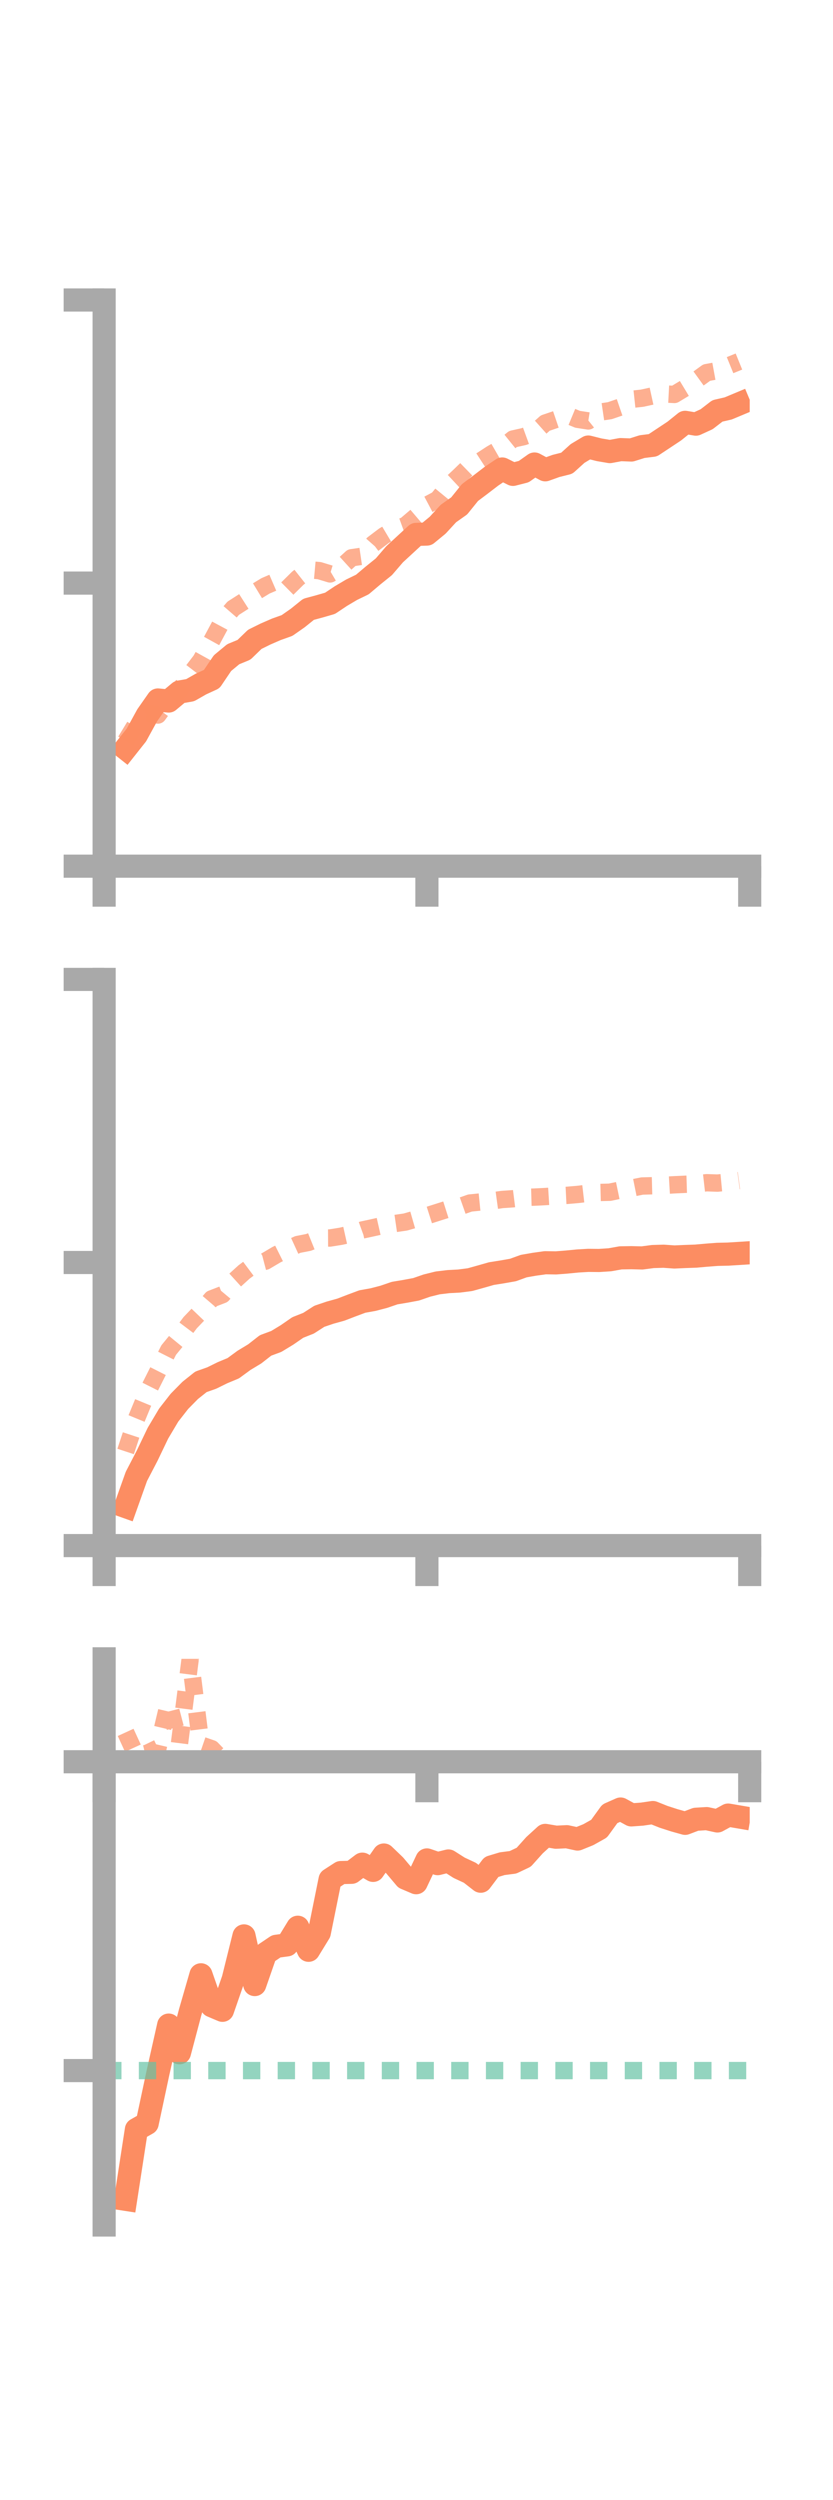 <?xml version="1.0" encoding="utf-8" standalone="no"?>
<!DOCTYPE svg PUBLIC "-//W3C//DTD SVG 1.1//EN"
  "http://www.w3.org/Graphics/SVG/1.1/DTD/svg11.dtd">
<!-- Created with matplotlib (https://matplotlib.org/) -->
<svg height="216pt" version="1.1" viewBox="0 0 72 216" width="72pt" xmlns="http://www.w3.org/2000/svg" xmlns:xlink="http://www.w3.org/1999/xlink">
 <defs>
  <style type="text/css">*{stroke-linecap:butt;stroke-linejoin:round;}</style>
 </defs>
 <g id="figure_1">
  <g id="patch_1">
   <path d="M 0 216 
L 72 216 
L 72 0 
L 0 0 
z
" style="fill:none;"/>
  </g>
  <g id="axes_1">
   <g id="patch_2">
    <path d="M 9 74.838 
L 64.8 74.838 
L 64.8 25.92 
L 9 25.92 
z
" style="fill:none;"/>
   </g>
   <g id="matplotlib.axis_1">
    <g id="xtick_1">
     <g id="line2d_1">
      <defs>
       <path d="M 0 0 
L 0 3.5 
" id="m3a7422cf3e" style="stroke:#a9a9a9;stroke-width:2;"/>
      </defs>
      <g>
       <use style="fill:#a9a9a9;stroke:#a9a9a9;stroke-width:2;" x="9" xlink:href="#m3a7422cf3e" y="74.838"/>
      </g>
     </g>
    </g>
    <g id="xtick_2">
     <g id="line2d_2">
      <g>
       <use style="fill:#a9a9a9;stroke:#a9a9a9;stroke-width:2;" x="36.9" xlink:href="#m3a7422cf3e" y="74.838"/>
      </g>
     </g>
    </g>
    <g id="xtick_3">
     <g id="line2d_3">
      <g>
       <use style="fill:#a9a9a9;stroke:#a9a9a9;stroke-width:2;" x="64.8" xlink:href="#m3a7422cf3e" y="74.838"/>
      </g>
     </g>
    </g>
   </g>
   <g id="matplotlib.axis_2">
    <g id="ytick_1">
     <g id="line2d_4">
      <defs>
       <path d="M 0 0 
L -3.5 0 
" id="m4fcf23e197" style="stroke:#a9a9a9;stroke-width:2;"/>
      </defs>
      <g>
       <use style="fill:#a9a9a9;stroke:#a9a9a9;stroke-width:2;" x="9" xlink:href="#m4fcf23e197" y="74.838"/>
      </g>
     </g>
    </g>
    <g id="ytick_2">
     <g id="line2d_5">
      <g>
       <use style="fill:#a9a9a9;stroke:#a9a9a9;stroke-width:2;" x="9" xlink:href="#m4fcf23e197" y="50.379"/>
      </g>
     </g>
    </g>
    <g id="ytick_3">
     <g id="line2d_6">
      <g>
       <use style="fill:#a9a9a9;stroke:#a9a9a9;stroke-width:2;" x="9" xlink:href="#m4fcf23e197" y="25.92"/>
      </g>
     </g>
    </g>
   </g>
   <g id="line2d_7">
    <path clip-path="url(#p362cfc8474)" d="M 10.86 64.678 
L 11.79 63.503 
L 12.72 61.806 
L 13.65 60.478 
L 14.58 60.57 
L 15.51 59.793 
L 16.44 59.631 
L 17.37 59.1 
L 18.3 58.673 
L 19.23 57.296 
L 20.16 56.525 
L 21.09 56.141 
L 22.02 55.24 
L 22.95 54.781 
L 23.88 54.376 
L 24.81 54.044 
L 25.74 53.393 
L 26.67 52.644 
L 27.6 52.394 
L 28.53 52.125 
L 29.46 51.504 
L 30.39 50.953 
L 31.32 50.503 
L 32.25 49.718 
L 33.18 48.969 
L 34.11 47.888 
L 35.04 47.031 
L 35.97 46.173 
L 36.9 46.143 
L 37.83 45.378 
L 38.76 44.367 
L 39.69 43.71 
L 40.62 42.558 
L 41.55 41.858 
L 42.48 41.145 
L 43.41 40.521 
L 44.34 40.986 
L 45.27 40.748 
L 46.2 40.091 
L 47.13 40.591 
L 48.06 40.257 
L 48.99 40.024 
L 49.92 39.182 
L 50.85 38.624 
L 51.78 38.859 
L 52.71 39.018 
L 53.64 38.846 
L 54.57 38.881 
L 55.5 38.588 
L 56.43 38.472 
L 57.36 37.856 
L 58.29 37.239 
L 59.22 36.49 
L 60.15 36.646 
L 61.08 36.219 
L 62.01 35.502 
L 62.94 35.289 
L 63.87 34.9 
" style="fill:none;stroke:#fc8d62;stroke-linecap:square;stroke-width:2;"/>
   </g>
   <g id="line2d_8">
    <path clip-path="url(#p362cfc8474)" d="M 10.86 64.033 
L 11.79 62.509 
L 12.72 61.577 
L 13.65 61.779 
L 14.58 60.508 
L 15.51 59.665 
L 16.44 58.26 
L 17.37 57.043 
L 18.3 55.363 
L 19.23 53.627 
L 20.16 52.551 
L 21.09 51.956 
L 22.02 51.184 
L 22.95 50.618 
L 23.88 50.218 
L 24.81 50.877 
L 25.74 49.958 
L 26.67 49.221 
L 27.6 49.304 
L 28.53 49.587 
L 29.46 49.037 
L 30.39 48.191 
L 31.32 48.055 
L 32.25 46.998 
L 33.18 46.294 
L 34.11 45.74 
L 35.04 45.403 
L 35.97 44.611 
L 36.9 43.642 
L 37.83 43.149 
L 38.76 42.013 
L 39.69 41.145 
L 40.62 40.242 
L 41.55 39.82 
L 42.48 39.215 
L 43.41 38.68 
L 44.34 37.93 
L 45.27 37.723 
L 46.2 37.384 
L 47.13 36.552 
L 48.06 36.236 
L 48.99 35.84 
L 49.92 36.226 
L 50.85 36.37 
L 51.78 35.621 
L 52.71 35.483 
L 53.64 35.164 
L 54.57 34.505 
L 55.5 34.405 
L 56.43 34.201 
L 57.36 34.033 
L 58.29 34.081 
L 59.22 33.52 
L 60.15 32.866 
L 61.08 32.194 
L 62.01 32.024 
L 62.94 31.615 
L 63.87 31.237 
" style="fill:none;stroke:#fc8d62;stroke-dasharray:1.5,1.5;stroke-dashoffset:0;stroke-opacity:0.7;stroke-width:1.5;"/>
   </g>
   <g id="patch_3">
    <path d="M 9 74.838 
L 9 25.92 
" style="fill:none;stroke:#a9a9a9;stroke-linecap:square;stroke-linejoin:miter;stroke-width:2;"/>
   </g>
   <g id="patch_4">
    <path d="M 64.8 74.838 
L 64.8 25.92 
" style="fill:none;"/>
   </g>
   <g id="patch_5">
    <path d="M 9 74.838 
L 64.8 74.838 
" style="fill:none;stroke:#a9a9a9;stroke-linecap:square;stroke-linejoin:miter;stroke-width:2;"/>
   </g>
   <g id="patch_6">
    <path d="M 9 25.92 
L 64.8 25.92 
" style="fill:none;"/>
   </g>
  </g>
  <g id="axes_2">
   <g id="patch_7">
    <path d="M 9 133.539 
L 64.8 133.539 
L 64.8 84.621 
L 9 84.621 
z
" style="fill:none;"/>
   </g>
   <g id="matplotlib.axis_3">
    <g id="xtick_4">
     <g id="line2d_9">
      <g>
       <use style="fill:#a9a9a9;stroke:#a9a9a9;stroke-width:2;" x="9" xlink:href="#m3a7422cf3e" y="133.539"/>
      </g>
     </g>
    </g>
    <g id="xtick_5">
     <g id="line2d_10">
      <g>
       <use style="fill:#a9a9a9;stroke:#a9a9a9;stroke-width:2;" x="36.9" xlink:href="#m3a7422cf3e" y="133.539"/>
      </g>
     </g>
    </g>
    <g id="xtick_6">
     <g id="line2d_11">
      <g>
       <use style="fill:#a9a9a9;stroke:#a9a9a9;stroke-width:2;" x="64.8" xlink:href="#m3a7422cf3e" y="133.539"/>
      </g>
     </g>
    </g>
   </g>
   <g id="matplotlib.axis_4">
    <g id="ytick_4">
     <g id="line2d_12">
      <g>
       <use style="fill:#a9a9a9;stroke:#a9a9a9;stroke-width:2;" x="9" xlink:href="#m4fcf23e197" y="133.539"/>
      </g>
     </g>
    </g>
    <g id="ytick_5">
     <g id="line2d_13">
      <g>
       <use style="fill:#a9a9a9;stroke:#a9a9a9;stroke-width:2;" x="9" xlink:href="#m4fcf23e197" y="109.08"/>
      </g>
     </g>
    </g>
    <g id="ytick_6">
     <g id="line2d_14">
      <g>
       <use style="fill:#a9a9a9;stroke:#a9a9a9;stroke-width:2;" x="9" xlink:href="#m4fcf23e197" y="84.621"/>
      </g>
     </g>
    </g>
   </g>
   <g id="line2d_15">
    <path clip-path="url(#p72a732887d)" d="M 10.86 130.168 
L 11.79 127.558 
L 12.72 125.77 
L 13.65 123.83 
L 14.58 122.265 
L 15.51 121.075 
L 16.44 120.131 
L 17.37 119.39 
L 18.3 119.061 
L 19.23 118.603 
L 20.16 118.216 
L 21.09 117.535 
L 22.02 116.973 
L 22.95 116.246 
L 23.88 115.901 
L 24.81 115.336 
L 25.74 114.694 
L 26.67 114.326 
L 27.6 113.728 
L 28.53 113.413 
L 29.46 113.155 
L 30.39 112.798 
L 31.32 112.451 
L 32.25 112.285 
L 33.18 112.042 
L 34.11 111.724 
L 35.04 111.568 
L 35.97 111.396 
L 36.9 111.074 
L 37.83 110.843 
L 38.76 110.732 
L 39.69 110.682 
L 40.62 110.562 
L 41.55 110.303 
L 42.48 110.038 
L 43.41 109.891 
L 44.34 109.728 
L 45.27 109.391 
L 46.2 109.229 
L 47.13 109.1 
L 48.06 109.114 
L 48.99 109.041 
L 49.92 108.95 
L 50.85 108.895 
L 51.78 108.905 
L 52.71 108.845 
L 53.64 108.679 
L 54.57 108.664 
L 55.5 108.687 
L 56.43 108.565 
L 57.36 108.537 
L 58.29 108.604 
L 59.22 108.562 
L 60.15 108.529 
L 61.08 108.446 
L 62.01 108.376 
L 62.94 108.355 
L 63.87 108.297 
" style="fill:none;stroke:#fc8d62;stroke-linecap:square;stroke-width:2;"/>
   </g>
   <g id="line2d_16">
    <path clip-path="url(#p72a732887d)" d="M 10.86 125.408 
L 11.79 122.59 
L 12.72 120.336 
L 13.65 118.487 
L 14.58 116.646 
L 15.51 115.511 
L 16.44 114.279 
L 17.37 113.307 
L 18.3 112.219 
L 19.23 111.861 
L 20.16 110.747 
L 21.09 109.903 
L 22.02 109.207 
L 22.95 108.963 
L 23.88 108.413 
L 24.81 107.949 
L 25.74 107.524 
L 26.67 107.343 
L 27.6 106.968 
L 28.53 106.963 
L 29.46 106.814 
L 30.39 106.607 
L 31.32 106.271 
L 32.25 106.07 
L 33.18 105.859 
L 34.11 105.718 
L 35.04 105.583 
L 35.97 105.316 
L 36.9 105.042 
L 37.83 104.746 
L 38.76 104.451 
L 39.69 104.27 
L 40.62 103.942 
L 41.55 103.849 
L 42.48 103.764 
L 43.41 103.636 
L 44.34 103.573 
L 45.27 103.456 
L 46.2 103.43 
L 47.13 103.383 
L 48.06 103.326 
L 48.99 103.28 
L 49.92 103.202 
L 50.85 103.094 
L 51.78 103.031 
L 52.71 103.008 
L 53.64 102.814 
L 54.57 102.659 
L 55.5 102.472 
L 56.43 102.447 
L 57.36 102.419 
L 58.29 102.365 
L 59.22 102.322 
L 60.15 102.294 
L 61.08 102.188 
L 62.01 102.22 
L 62.94 102.131 
L 63.87 102.004 
" style="fill:none;stroke:#fc8d62;stroke-dasharray:1.5,1.5;stroke-dashoffset:0;stroke-opacity:0.7;stroke-width:1.5;"/>
   </g>
   <g id="patch_8">
    <path d="M 9 133.539 
L 9 84.621 
" style="fill:none;stroke:#a9a9a9;stroke-linecap:square;stroke-linejoin:miter;stroke-width:2;"/>
   </g>
   <g id="patch_9">
    <path d="M 64.8 133.539 
L 64.8 84.621 
" style="fill:none;"/>
   </g>
   <g id="patch_10">
    <path d="M 9 133.539 
L 64.8 133.539 
" style="fill:none;stroke:#a9a9a9;stroke-linecap:square;stroke-linejoin:miter;stroke-width:2;"/>
   </g>
   <g id="patch_11">
    <path d="M 9 84.621 
L 64.8 84.621 
" style="fill:none;"/>
   </g>
  </g>
  <g id="axes_3">
   <g id="patch_12">
    <path d="M 9 192.24 
L 64.8 192.24 
L 64.8 143.322 
L 9 143.322 
z
" style="fill:none;"/>
   </g>
   <g id="matplotlib.axis_5">
    <g id="xtick_7">
     <g id="line2d_17">
      <g>
       <use style="fill:#a9a9a9;stroke:#a9a9a9;stroke-width:2;" x="9" xlink:href="#m3a7422cf3e" y="152.216"/>
      </g>
     </g>
    </g>
    <g id="xtick_8">
     <g id="line2d_18">
      <g>
       <use style="fill:#a9a9a9;stroke:#a9a9a9;stroke-width:2;" x="36.9" xlink:href="#m3a7422cf3e" y="152.216"/>
      </g>
     </g>
    </g>
    <g id="xtick_9">
     <g id="line2d_19">
      <g>
       <use style="fill:#a9a9a9;stroke:#a9a9a9;stroke-width:2;" x="64.8" xlink:href="#m3a7422cf3e" y="152.216"/>
      </g>
     </g>
    </g>
   </g>
   <g id="matplotlib.axis_6">
    <g id="ytick_7">
     <g id="line2d_20">
      <g>
       <use style="fill:#a9a9a9;stroke:#a9a9a9;stroke-width:2;" x="9" xlink:href="#m4fcf23e197" y="152.216"/>
      </g>
     </g>
    </g>
    <g id="ytick_8">
     <g id="line2d_21">
      <g>
       <use style="fill:#a9a9a9;stroke:#a9a9a9;stroke-width:2;" x="9" xlink:href="#m4fcf23e197" y="178.899"/>
      </g>
     </g>
    </g>
   </g>
   <g id="line2d_22">
    <path clip-path="url(#p57cb870e7b)" d="M 10.86 190.021 
L 11.79 183.989 
L 12.72 183.463 
L 13.65 179.108 
L 14.58 174.968 
L 15.51 177.359 
L 16.44 173.846 
L 17.37 170.623 
L 18.3 173.296 
L 19.23 173.69 
L 20.16 171.004 
L 21.09 167.262 
L 22.02 171.466 
L 22.95 168.788 
L 23.88 168.161 
L 24.81 168.037 
L 25.74 166.514 
L 26.67 168.504 
L 27.6 166.986 
L 28.53 162.391 
L 29.46 161.79 
L 30.39 161.767 
L 31.32 161.063 
L 32.25 161.601 
L 33.18 160.273 
L 34.11 161.166 
L 35.04 162.27 
L 35.97 162.666 
L 36.9 160.698 
L 37.83 161.019 
L 38.76 160.788 
L 39.69 161.379 
L 40.62 161.812 
L 41.55 162.537 
L 42.48 161.303 
L 43.41 161.023 
L 44.34 160.904 
L 45.27 160.464 
L 46.2 159.427 
L 47.13 158.578 
L 48.06 158.736 
L 48.99 158.691 
L 49.92 158.893 
L 50.85 158.517 
L 51.78 157.996 
L 52.71 156.712 
L 53.64 156.3 
L 54.57 156.807 
L 55.5 156.74 
L 56.43 156.604 
L 57.36 156.975 
L 58.29 157.275 
L 59.22 157.536 
L 60.15 157.184 
L 61.08 157.128 
L 62.01 157.331 
L 62.94 156.823 
L 63.87 156.982 
" style="fill:none;stroke:#fc8d62;stroke-linecap:square;stroke-width:2;"/>
   </g>
   <g id="line2d_23">
    <path clip-path="url(#p57cb870e7b)" d="M 10.86 149.678 
L 11.79 151.703 
L 12.72 151.483 
L 13.65 151.033 
L 14.58 147.102 
L 15.51 150.668 
L 16.44 143.322 
L 17.37 150.769 
L 18.3 151.089 
L 19.23 152.052 
L 20.16 152.089 
L 21.09 151.986 
L 22.02 152.202 
L 22.95 152.216 
L 23.88 152.216 
L 24.81 152.216 
L 25.74 152.223 
L 26.67 152.391 
L 27.6 152.216 
L 28.53 152.306 
L 29.46 152.216 
L 30.39 152.216 
L 31.32 152.216 
L 32.25 152.216 
L 33.18 152.216 
L 34.11 152.216 
L 35.04 152.216 
L 35.97 152.222 
L 36.9 152.216 
L 37.83 152.203 
L 38.76 152.214 
L 39.69 152.216 
L 40.62 152.163 
L 41.55 152.184 
L 42.48 152.215 
L 43.41 152.216 
L 44.34 152.204 
L 45.27 152.156 
L 46.2 152.208 
L 47.13 152.197 
L 48.06 152.209 
L 48.99 152.216 
L 49.92 152.215 
L 50.85 152.211 
L 51.78 152.216 
L 52.71 152.215 
L 53.64 152.203 
L 54.57 152.208 
L 55.5 152.199 
L 56.43 152.196 
L 57.36 152.193 
L 58.29 152.197 
L 59.22 152.194 
L 60.15 152.216 
L 61.08 152.213 
L 62.01 152.217 
L 62.94 152.216 
L 63.87 152.216 
" style="fill:none;stroke:#fc8d62;stroke-dasharray:1.5,1.5;stroke-dashoffset:0;stroke-opacity:0.7;stroke-width:1.5;"/>
   </g>
   <g id="line2d_24">
    <path clip-path="url(#p57cb870e7b)" d="M 9 178.899 
L 64.8 178.899 
" style="fill:none;stroke:#66c2a5;stroke-dasharray:1.5,1.5;stroke-dashoffset:0;stroke-opacity:0.7;stroke-width:1.5;"/>
   </g>
   <g id="patch_13">
    <path d="M 9 192.24 
L 9 143.322 
" style="fill:none;stroke:#a9a9a9;stroke-linecap:square;stroke-linejoin:miter;stroke-width:2;"/>
   </g>
   <g id="patch_14">
    <path d="M 64.8 192.24 
L 64.8 143.322 
" style="fill:none;"/>
   </g>
   <g id="patch_15">
    <path d="M 9 152.216 
L 64.8 152.216 
" style="fill:none;stroke:#a9a9a9;stroke-linecap:square;stroke-linejoin:miter;stroke-width:2;"/>
   </g>
   <g id="patch_16">
    <path d="M 9 143.322 
L 64.8 143.322 
" style="fill:none;"/>
   </g>
  </g>
 </g>
 <defs>
  <clipPath id="p362cfc8474">
   <rect height="48.918" width="55.8" x="9" y="25.92"/>
  </clipPath>
  <clipPath id="p72a732887d">
   <rect height="48.918" width="55.8" x="9" y="84.621"/>
  </clipPath>
  <clipPath id="p57cb870e7b">
   <rect height="48.918" width="55.8" x="9" y="143.322"/>
  </clipPath>
 </defs>
</svg>
